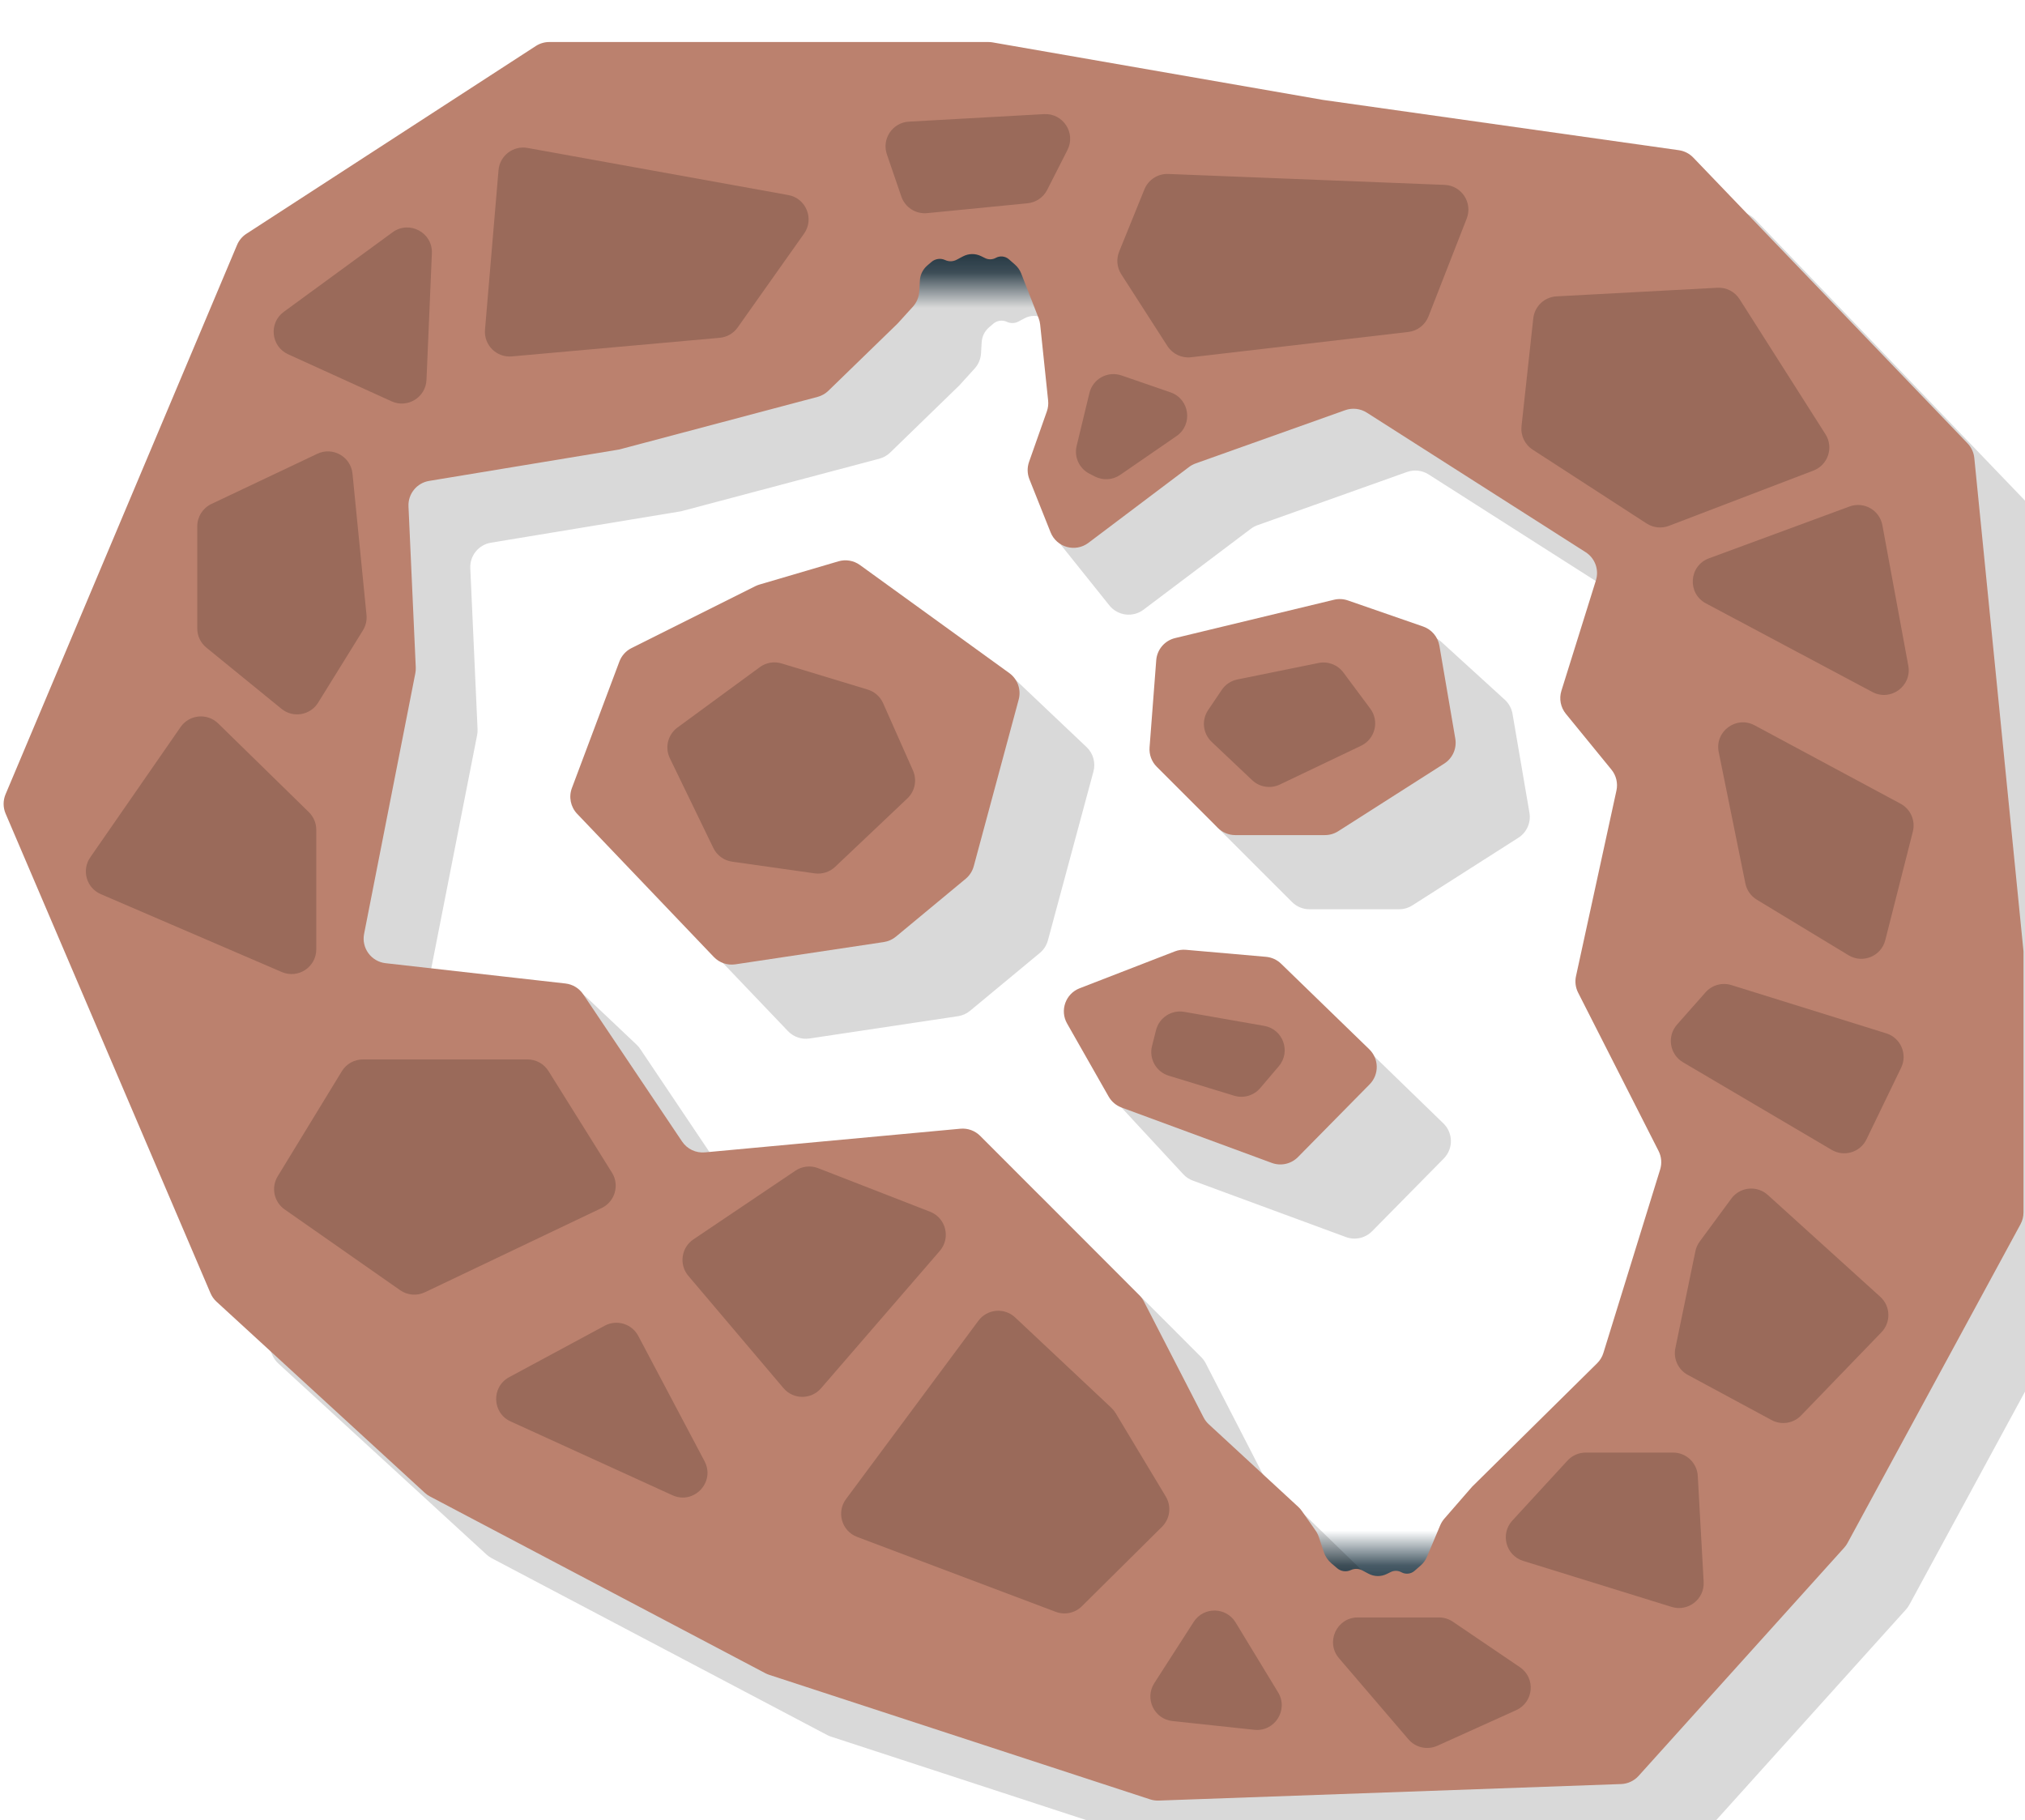 <svg width="8192" height="7363" viewBox="0 0 8192 7363" fill="none" xmlns="http://www.w3.org/2000/svg">
<g id="walls" clip-path="url(#clip0_2245_1271)">
<rect id="exitDarkness" x="3542" y="942" width="780" height="303" fill="url(#paint0_linear_2245_1271)"/>
<rect id="exitDarkness_2" width="780" height="303" transform="matrix(1 0 0 -1 5182 6495)" fill="url(#paint1_linear_2245_1271)"/>
<g id="Group 127">
<path id="shadow" fill-rule="evenodd" clip-rule="evenodd" d="M4265.51 421.482C4259.85 420.496 4254.11 420 4248.36 420H2472.1C2452.78 420 2433.88 425.595 2417.67 436.109L1246.79 1195.77C1229.98 1206.67 1216.84 1222.37 1209.06 1240.83L272.477 3463.4C261.947 3488.39 262.016 3516.58 272.669 3541.52L1101.53 5481.68C1107.11 5494.74 1115.41 5506.47 1125.88 5516.07L1968.46 6289.25C1974.8 6295.06 1981.85 6300.03 1989.45 6304.03L3346 7019.05C3350.99 7021.68 3356.19 7023.88 3361.55 7025.63L4902.61 7529.48C4913.78 7533.13 4925.51 7534.79 4937.26 7534.37L6808.14 7467.51C6835.22 7466.55 6860.74 7454.64 6878.87 7434.51L7710.56 6511.31C7715.84 6505.46 7720.4 6499 7724.16 6492.08L8423.8 5202.81C8431.75 5188.17 8435.91 5171.77 8435.91 5155.12V4098.5L8236.93 2102.89C8234.71 2080.61 8225.07 2059.72 8209.57 2043.57L7099.93 887.433C7084.43 871.28 7063.95 860.797 7041.78 857.663L5601 654L4265.51 421.482ZM4421.23 1594.48C4443.09 1566.66 4448.62 1529.36 4435.78 1496.39L4381.34 1356.66C4375.92 1342.76 4367.24 1330.36 4356.02 1320.52L4331.6 1299.09C4316.83 1286.13 4295.53 1283.81 4278.32 1293.27C4264.96 1300.62 4248.85 1300.98 4235.18 1294.23L4219.13 1286.32C4195.81 1274.81 4168.39 1275.21 4145.41 1287.37L4119.74 1300.96C4105.42 1308.54 4088.37 1308.97 4073.69 1302.11C4055.31 1293.52 4033.6 1296.48 4018.2 1309.69L4001.27 1324.2C3983.52 1339.41 3972.71 1361.18 3971.32 1384.51L3968.61 1429.81C3967.24 1452.58 3958.13 1474.21 3942.79 1491.09L3881 1559.09L3601.26 1830.78C3588.96 1842.73 3573.8 1851.31 3557.23 1855.7L2755 2068.5L1986.11 2195.53C1936.13 2203.78 1900.22 2248.1 1902.51 2298.71L1931.96 2949.99C1932.32 2957.97 1931.72 2965.96 1930.18 2973.8L1731.43 3984.78C1717.54 4055.46 1780.67 4117.2 1851.03 4101.74L2280.27 4007.37C2312.63 4000.26 2346.41 4009.63 2370.47 4032.41L2575.42 4226.35C2580.79 4231.44 2585.58 4237.1 2589.7 4243.24L3009.39 4868.2C3029.8 4898.59 3065.18 4915.4 3101.63 4912.03L4135.22 4816.33C4164.85 4813.59 4194.17 4824.19 4215.2 4845.25L4859.48 5490.46C4866.78 5497.78 4872.91 5506.18 4877.64 5515.37L5117.64 5981.81C5123.82 5993.81 5132.36 6004.44 5142.75 6013.05L5255.5 6106.5L5503.21 6346.91C5507.73 6351.29 5511.82 6356.09 5515.43 6361.24L5572.11 6442.05C5577.68 6449.97 5582.06 6458.67 5585.12 6467.85L5605.74 6529.73C5611.47 6546.92 5621.77 6562.23 5635.53 6574.02L5659.2 6594.31C5674.6 6607.52 5696.31 6610.48 5714.69 6601.89C5729.37 6595.03 5746.42 6595.46 5760.74 6603.04L5786.41 6616.63C5809.39 6628.79 5836.81 6629.19 5860.13 6617.68L5876.18 6609.77C5889.85 6603.02 5905.96 6603.38 5919.32 6610.73C5936.54 6620.19 5957.83 6617.87 5972.6 6604.91L5997.77 6582.83C6008.51 6573.4 6016.97 6561.65 6022.52 6548.48L6076.29 6420.66C6080.41 6410.89 6086.04 6401.84 6093 6393.84L6205 6265L6711.15 5765.13C6722.87 5753.56 6731.55 5739.27 6736.41 5723.53L6966.02 4981.22C6973.7 4956.39 6971.42 4929.54 6959.64 4906.37L6634.14 4265.77C6623.7 4245.22 6620.68 4221.7 6625.59 4199.18L6790.03 3444.45C6796.06 3416.79 6790.08 3387.87 6773.58 3364.87L6547.56 3049.79C6526.79 3020.83 6523 2982.99 6537.62 2950.48L6693.54 2603.85C6713.9 2558.57 6697.96 2505.21 6656.11 2478.51L5779.24 1919.3C5753.22 1902.71 5720.99 1899.06 5691.92 1909.41L5086.92 2124.86C5077.36 2128.27 5068.38 2133.11 5060.28 2139.22L4626.06 2466.53C4582.86 2499.1 4521.61 2491.41 4487.8 2449.18L4276.29 2184.98C4269.15 2176.06 4263.59 2165.98 4259.85 2155.18L4192.34 1960.07C4181.22 1927.93 4187.2 1892.34 4208.21 1865.59L4421.23 1594.48ZM6142.51 3389.22L5713.6 3662.81C5697.54 3673.06 5678.88 3678.5 5659.82 3678.5H5297.42C5270.9 3678.5 5245.46 3667.96 5226.71 3649.21L4925.08 3347.58C4914.82 3337.32 4906.91 3324.94 4901.91 3311.31L4768.18 2946.72C4747.94 2891.54 4779.41 2830.89 4836.18 2815.69L5737.67 2574.15C5770.59 2565.33 5805.73 2573.89 5830.92 2596.85L6087.6 2830.85C6104.06 2845.85 6115.04 2865.92 6118.8 2887.88L6187.29 3288.04C6194.08 3327.7 6176.44 3367.57 6142.51 3389.22ZM5839.17 4544.82L5480.58 4196.88C5465.26 4182.02 5445.59 4172.45 5424.44 4169.57L4608.11 4058.44C4546.83 4050.1 4492.75 4098.82 4494.67 4160.64L4502.34 4407.12C4503.09 4431.22 4512.52 4454.25 4528.91 4471.95L4786.71 4750.4C4797.42 4761.97 4810.71 4770.84 4825.5 4776.29L5444.97 5004.68C5481.82 5018.27 5523.21 5009.02 5550.79 4981.05L5840.76 4686.78C5879.74 4647.23 5879.03 4583.49 5839.17 4544.82ZM3700.49 2568.33L3372.03 2664.99C3366.36 2666.66 3360.84 2668.83 3355.54 2671.48L2854.61 2921.95C2832.04 2933.23 2814.57 2952.63 2805.71 2976.25L2613.56 3488.22C2600.07 3524.16 2608.35 3564.65 2634.85 3592.41L3187.66 4171.46C3210.13 4194.99 3242.65 4206.13 3274.83 4201.29L3875.45 4111.14C3893.47 4108.43 3910.41 4100.85 3924.44 4089.22L4206.55 3855.28C4222.46 3842.08 4233.89 3824.29 4239.27 3804.33L4423.48 3121.08C4433.04 3085.61 4422.38 3047.75 4395.72 3022.47L4113.78 2755.24C4106.96 2748.78 4099.27 2743.31 4090.92 2738.99L3774.66 2575.44C3751.77 2563.61 3725.21 2561.06 3700.49 2568.33Z" fill="black" fill-opacity="0.15"/>
<path id="rock" fill-rule="evenodd" clip-rule="evenodd" d="M3998.36 170C4004.11 170 4009.85 170.496 4015.51 171.482L5351 404L6791.78 607.663C6813.95 610.797 6834.43 621.28 6849.93 637.433L7959.57 1793.57C7975.07 1809.72 7984.71 1830.61 7986.93 1852.89L8185.91 3848.5V4905.12C8185.91 4921.77 8181.75 4938.17 8173.8 4952.81L7474.16 6242.08C7470.4 6249 7465.84 6255.46 7460.56 6261.31L6628.87 7184.51C6610.74 7204.64 6585.22 7216.55 6558.14 7217.51L4687.26 7284.37C4675.51 7284.79 4663.78 7283.13 4652.61 7279.48L3111.55 6775.63C3106.19 6773.88 3100.99 6771.68 3096 6769.05L1739.45 6054.03C1731.85 6050.03 1724.8 6045.06 1718.46 6039.25L875.881 5266.07C865.414 5256.47 857.113 5244.74 851.532 5231.68L22.669 3291.52C12.016 3266.58 11.947 3238.39 22.477 3213.4L959.063 990.827C966.841 972.369 979.984 956.671 996.788 945.769L2167.67 186.109C2183.88 175.595 2202.78 170 2222.1 170H3998.36ZM4201.62 1287.07C4204.86 1295.38 4206.97 1304.08 4207.9 1312.95L4240.15 1620.59C4241.7 1635.34 4239.94 1650.26 4235.01 1664.26L4162.98 1868.58C4154.94 1891.42 4155.44 1916.39 4164.41 1938.88L4249.98 2153.38C4274.42 2214.63 4350.4 2235.87 4403.06 2196.18L4810.28 1889.22C4818.38 1883.11 4827.36 1878.27 4836.92 1874.86L5441.92 1659.41C5470.99 1649.06 5503.22 1652.71 5529.24 1669.3L6414.5 2233.87C6452.57 2258.14 6469.65 2304.92 6456.17 2348.02L6316.56 2794.62C6306.53 2826.7 6313.29 2861.67 6334.54 2887.7L6518.98 3113.62C6538.26 3137.24 6545.72 3168.36 6539.23 3198.15L6375.59 3949.18C6370.68 3971.7 6373.7 3995.22 6384.14 4015.77L6709.64 4656.37C6721.42 4679.54 6723.7 4706.39 6716.02 4731.22L6486.41 5473.53C6481.55 5489.27 6472.87 5503.56 6461.15 5515.13L5955 6015L5843 6143.84C5836.04 6151.84 5830.41 6160.89 5826.29 6170.66L5772.52 6298.48C5766.97 6311.65 5758.51 6323.4 5747.77 6332.83L5722.6 6354.91C5707.83 6367.87 5686.54 6370.19 5669.32 6360.73V6360.73C5655.96 6353.38 5639.85 6353.02 5626.18 6359.77L5610.13 6367.68C5586.81 6379.19 5559.39 6378.79 5536.41 6366.63L5510.74 6353.04C5496.42 6345.46 5479.37 6345.03 5464.69 6351.89V6351.89C5446.31 6360.48 5424.6 6357.52 5409.2 6344.31L5385.53 6324.02C5371.77 6312.23 5361.47 6296.92 5355.74 6279.73L5335.12 6217.85C5332.06 6208.67 5327.68 6199.97 5322.11 6192.05L5266.16 6112.28C5262.07 6106.44 5257.36 6101.06 5252.12 6096.23L4890 5762C4881.4 5754.06 4874.26 5744.68 4868.91 5734.27L4627.64 5265.37C4622.91 5256.18 4616.78 5247.78 4609.48 5240.46L3965.2 4595.25C3944.17 4574.19 3914.85 4563.59 3885.22 4566.33L2851.63 4662.03C2815.18 4665.4 2779.8 4648.59 2759.39 4618.2L2359.31 4022.43C2342.94 3998.05 2316.68 3982.1 2287.5 3978.81L1559.84 3896.67C1501.76 3890.12 1461.66 3835.36 1472.93 3778.01L1680.18 2723.8C1681.72 2715.96 1682.32 2707.97 1681.96 2699.99L1652.51 2048.71C1650.22 1998.1 1686.13 1953.78 1736.11 1945.53L2505 1818.5L3307.23 1605.7C3323.8 1601.31 3338.96 1592.73 3351.26 1580.78L3631 1309.09L3692.79 1241.09C3708.13 1224.21 3717.24 1202.58 3718.61 1179.81L3721.32 1134.51C3722.71 1111.18 3733.52 1089.41 3751.27 1074.2L3768.2 1059.69C3783.6 1046.48 3805.31 1043.52 3823.69 1052.11V1052.11C3838.37 1058.97 3855.42 1058.54 3869.74 1050.96L3895.41 1037.37C3918.39 1025.21 3945.81 1024.81 3969.13 1036.32L3985.18 1044.23C3998.85 1050.98 4014.96 1050.62 4028.32 1043.27V1043.27C4045.54 1033.81 4066.83 1036.13 4081.6 1049.09L4106.02 1070.52C4117.24 1080.36 4125.92 1092.76 4131.34 1106.66L4201.62 1287.07Z" fill="#BB816E"/>
<path id="wall" d="M5413.6 3362.81L5842.51 3089.22C5876.44 3067.57 5894.08 3027.7 5887.29 2988.04L5822.97 2612.25C5816.82 2576.32 5791.6 2546.58 5757.16 2534.64L5452.7 2429.1C5434.61 2422.83 5415.11 2421.89 5396.5 2426.38L4753.71 2581.44C4711.56 2591.61 4680.76 2627.79 4677.46 2671.03L4650.5 3023.67C4648.28 3052.76 4658.87 3081.37 4679.5 3102L4926.71 3349.21C4945.46 3367.96 4970.9 3378.5 4997.42 3378.5H5359.82C5378.88 3378.5 5397.53 3373.06 5413.6 3362.81Z" fill="#BB816E"/>
<path id="wall_2" d="M5539.17 4244.82L5182.51 3898.75C5166.01 3882.74 5144.5 3872.9 5121.59 3870.9L4797.66 3842.53C4782.42 3841.19 4767.08 3843.37 4752.82 3848.9L4367.65 3998.11C4310.68 4020.17 4286.64 4087.71 4316.85 4140.8L4484.94 4436.26C4496.6 4456.76 4515.14 4472.47 4537.27 4480.63L5144.97 4704.68C5181.82 4718.27 5223.22 4709.02 5250.79 4681.05L5540.76 4386.78C5579.74 4347.23 5579.03 4283.49 5539.17 4244.82Z" fill="#BB816E"/>
<path id="wall_3" d="M3072.03 2364.99L3391.91 2270.86C3421.61 2262.12 3453.68 2267.62 3478.76 2285.77L4083.11 2723.06C4116.76 2747.4 4131.85 2790.01 4121.04 2830.11L3939.27 3504.33C3933.89 3524.29 3922.46 3542.08 3906.55 3555.28L3624.44 3789.22C3610.41 3800.85 3593.47 3808.43 3575.45 3811.14L2974.83 3901.29C2942.65 3906.13 2910.13 3894.99 2887.66 3871.46L2334.85 3292.41C2308.35 3264.65 2300.07 3224.16 2313.56 3188.22L2505.71 2676.25C2514.57 2652.63 2532.04 2633.23 2554.61 2621.95L3055.54 2371.48C3060.84 2368.83 3066.36 2366.66 3072.03 2364.99Z" fill="#BB816E"/>
<g id="inside">
<path d="M2984.19 1324.78L3252.75 945.242C3295.03 885.503 3260.92 802.082 3188.9 789.073L2134.14 598.536C2076.14 588.057 2021.7 629.768 2016.72 688.501L1962.05 1333.84C1956.81 1395.76 2008.71 1447.42 2070.61 1441.88L2911.48 1366.62C2940.68 1364.01 2967.26 1348.71 2984.19 1324.78Z" fill="#9A6A5A"/>
<path d="M4722.77 1400.04L4536.04 1109.61C4518.46 1082.27 4515.27 1048.08 4527.48 1017.95L4629.6 766.12C4645.44 727.048 4684.09 702.11 4726.22 703.775L5844.23 747.957C5912.9 750.671 5958.43 820.244 5933.43 884.259L5778.87 1280C5765.41 1314.46 5734.03 1338.67 5697.29 1342.95L4818.45 1445.29C4780.54 1449.7 4743.41 1432.15 4722.77 1400.04Z" fill="#9A6A5A"/>
<path d="M3646.35 795.171L3587.82 624.42C3566.33 561.72 3610.67 495.839 3676.85 492.149L4223.6 461.667C4300.57 457.376 4353.24 538.102 4318.32 606.819L4236.33 768.144C4220.86 798.579 4190.94 819.02 4156.96 822.358L3750.72 862.266C3704.59 866.799 3661.38 839.026 3646.35 795.171Z" fill="#9A6A5A"/>
<path d="M6155.18 1724.25L6202.78 1287.97C6208.1 1239.26 6247.92 1201.58 6296.85 1198.96L6947.64 1164.12C6983.69 1162.19 7017.99 1179.85 7037.36 1210.32L7384.8 1756.68C7418.74 1810.06 7395.22 1881.14 7336.13 1903.74L6751.46 2127.35C6721.64 2138.76 6688.15 2135.23 6661.36 2117.86L6200.21 1819.01C6168.5 1798.46 6151.09 1761.8 6155.18 1724.25Z" fill="#9A6A5A"/>
<path d="M7482.1 2049.08L6913.37 2258.8C6832.34 2288.67 6824.74 2400.3 6900.96 2440.89L7574.56 2799.58C7648.44 2838.93 7735.08 2775.5 7719.9 2693.17L7615.04 2124.76C7603.79 2063.76 7540.3 2027.62 7482.1 2049.08Z" fill="#9A6A5A"/>
<path d="M7688.67 3251.53L7098.2 2934.33C7023.58 2894.24 6936.03 2959.29 6952.88 3042.31L7060.79 3574.07C7066.34 3601.43 7083.08 3625.23 7106.97 3639.7L7477.99 3864.51C7535.44 3899.32 7610.2 3868.71 7626.73 3803.59L7738.28 3364.23C7749.57 3319.73 7729.12 3273.25 7688.67 3251.53Z" fill="#9A6A5A"/>
<path d="M6784.24 4145.16L6899.63 4014.54C6925.71 3985 6966.71 3973.54 7004.33 3985.27L7630.69 4180.47C7689.04 4198.65 7717.57 4264.46 7690.96 4319.48L7550.76 4609.29C7525.31 4661.91 7460.35 4681.58 7409.98 4651.91L6808.43 4297.52C6754.28 4265.62 6742.63 4192.26 6784.24 4145.16Z" fill="#9A6A5A"/>
<path d="M6777.56 5454.09L6858.57 5061.93C6861.49 5047.81 6867.43 5034.49 6875.97 5022.88L7003.89 4849.12C7039 4801.43 7107.64 4794.53 7151.54 4834.28L7606.45 5246.19C7648.33 5284.1 7650.51 5349.15 7611.27 5389.78L7286.17 5726.46C7255.03 5758.71 7206.23 5766.29 7166.77 5745.01L6828.03 5562.34C6789.14 5541.37 6768.62 5497.36 6777.56 5454.09Z" fill="#9A6A5A"/>
<path d="M6118.03 6151.6L6341.29 5908.81C6360.22 5888.22 6386.92 5876.5 6414.9 5876.5H6768.39C6821.47 5876.5 6865.3 5917.97 6868.24 5970.96L6892.03 6399.86C6895.89 6469.45 6829.16 6521.55 6762.58 6500.92L6162.04 6314.81C6091.89 6293.07 6068.32 6205.66 6118.03 6151.6Z" fill="#9A6A5A"/>
<path d="M5821.29 6543.5H5492.79C5407.38 6543.5 5361.28 6643.67 5416.84 6708.54L5697.72 7036.53C5726.63 7070.29 5774.34 7080.92 5814.85 7062.62L6133.65 6918.58C6204.9 6886.39 6213.31 6788.57 6148.61 6744.69L5877.42 6560.74C5860.85 6549.51 5841.3 6543.5 5821.29 6543.5Z" fill="#9A6A5A"/>
<path d="M5170.5 6846.68L4998.55 6563.68C4960.18 6500.54 4868.95 6499.37 4828.98 6561.51L4669.69 6809.17C4629.44 6871.75 4669.19 6954.8 4743.18 6962.7L5074.43 6998.04C5156.77 7006.83 5213.5 6917.45 5170.5 6846.68Z" fill="#9A6A5A"/>
<path d="M1279.5 3840.59V3357.07C1279.5 3330.16 1268.66 3304.4 1249.43 3285.58L882.656 2926.81C838.391 2883.51 765.814 2890.44 730.54 2941.33L365.147 3468.51C329.147 3520.46 349.754 3592.35 407.803 3617.33L1139.97 3932.45C1205.97 3960.85 1279.5 3912.45 1279.5 3840.59Z" fill="#9A6A5A"/>
<path d="M1138.77 2867.62L834.839 2620.01C811.528 2601.02 798 2572.55 798 2542.48V2129.27C798 2090.63 820.258 2055.45 855.172 2038.9L1283.67 1835.82C1346.19 1806.19 1419.18 1847.47 1426.01 1916.32L1482.66 2487.77C1484.83 2509.65 1479.73 2531.62 1468.15 2550.31L1286.94 2842.76C1255.16 2894.05 1185.55 2905.73 1138.77 2867.62Z" fill="#9A6A5A"/>
<path d="M1584 1623.59L1165.66 1433.31C1096.04 1401.64 1086.3 1306.71 1148.04 1261.56L1588.21 939.692C1655.87 890.219 1750.72 940.932 1747.15 1024.67L1725.32 1536.83C1722.3 1607.67 1648.55 1652.95 1584 1623.59Z" fill="#9A6A5A"/>
<path d="M2740.69 2943.23L3073.68 2699.07C3099.06 2680.45 3131.73 2674.88 3161.85 2684.02L3510.2 2789.71C3538.01 2798.15 3560.78 2818.27 3572.57 2844.83L3693.33 3116.92C3710.52 3155.63 3701.45 3200.96 3670.7 3230.09L3378.52 3506.83C3356.39 3527.79 3325.92 3537.51 3295.74 3533.24L2961.75 3485.97C2928.78 3481.3 2900.29 3460.53 2885.77 3430.56L2709.83 3067.48C2688.79 3024.04 2701.77 2971.77 2740.69 2943.23Z" fill="#9A6A5A"/>
<path d="M4887.44 2872.69L4942.61 2790.93C4957.28 2769.18 4979.9 2754.08 5005.61 2748.86L5334.28 2682.13C5372.26 2674.42 5411.27 2689.35 5434.4 2720.44L5543.42 2866.96C5581.01 2917.48 5563.11 2989.76 5506.28 3016.89L5177.43 3173.93C5140.11 3191.75 5095.68 3184.76 5065.63 3156.35L4901.63 3001.28C4866.08 2967.66 4860.07 2913.25 4887.44 2872.69Z" fill="#9A6A5A"/>
<path d="M4716.05 6054.24L4513.14 5716.78C4508.4 5708.9 4502.6 5701.72 4495.91 5695.43L4106.83 5329.89C4063.25 5288.94 3993.71 5295.14 3958.07 5343.16L3422.49 6064.6C3382.9 6117.93 3405.34 6194.33 3467.49 6217.77L4270.9 6520.83C4307.51 6534.64 4348.82 6525.82 4376.61 6498.27L4700.77 6176.77C4733.49 6144.32 4739.8 6093.72 4716.05 6054.24Z" fill="#9A6A5A"/>
<path d="M3762.44 4902.12L3309.74 4725.97C3279.21 4714.09 3244.79 4717.92 3217.62 4736.22L2805.13 5014.03C2755.71 5047.31 2746.17 5116.15 2784.69 5161.61L3169.46 5615.75C3209.15 5662.59 3281.27 5662.95 3321.41 5616.51L3801.84 5060.7C3847.02 5008.43 3826.84 4927.17 3762.44 4902.12Z" fill="#9A6A5A"/>
<path d="M2475.62 4743.96L2218.87 4333.01C2200.6 4303.77 2168.55 4286 2134.06 4286H1468.12C1433.26 4286 1400.92 4304.15 1382.76 4333.91L1123.45 4758.8C1095.93 4803.88 1108.22 4862.58 1151.5 4892.85L1618.75 5219.61C1648.26 5240.25 1686.59 5243.42 1719.09 5227.93L2433.85 4887.22C2487.75 4861.52 2507.27 4794.61 2475.62 4743.96Z" fill="#9A6A5A"/>
<path d="M2850.18 5911.38L2582.11 5404.57C2556.15 5355.49 2495.17 5336.95 2446.29 5363.29L2059.74 5571.52C1986.98 5610.72 1990.47 5716.25 2065.67 5750.54L2720.29 6049.12C2807.13 6088.73 2894.81 5995.76 2850.18 5911.38Z" fill="#9A6A5A"/>
<path d="M5114.38 4150.3L4790.91 4093.54C4739.36 4084.49 4689.55 4116.73 4676.69 4167.46L4660.41 4231.66C4647.3 4283.37 4677.09 4336.26 4728.1 4351.86L4992.67 4432.78C5030.81 4444.45 5072.23 4432.33 5098.08 4401.96L5173.26 4313.59C5223.36 4254.7 5190.54 4163.66 5114.38 4150.3Z" fill="#9A6A5A"/>
<path d="M4759.45 1764.28L4531.66 1921.15C4501.38 1942 4462.1 1944.55 4429.37 1927.8L4407.12 1916.41C4365.99 1895.34 4344.65 1848.84 4355.49 1803.92L4407.17 1589.96C4421.02 1532.61 4481.24 1499.66 4537.01 1518.91L4735.37 1587.39C4812.91 1614.16 4827.01 1717.76 4759.45 1764.28Z" fill="#9A6A5A"/>
</g>
</g>
</g>
<defs>
<linearGradient id="paint0_linear_2245_1271" x1="3932" y1="942" x2="3932" y2="1245" gradientUnits="userSpaceOnUse">
<stop stop-color="#0E2736"/>
<stop offset="0.535" stop-color="#0E2736" stop-opacity="0.76"/>
<stop offset="1" stop-color="#0E2736" stop-opacity="0"/>
</linearGradient>
<linearGradient id="paint1_linear_2245_1271" x1="390" y1="0" x2="390" y2="303" gradientUnits="userSpaceOnUse">
<stop stop-color="#0E2736"/>
<stop offset="0.535" stop-color="#0E2736" stop-opacity="0.76"/>
<stop offset="1" stop-color="#0E2736" stop-opacity="0"/>
</linearGradient>
<clipPath id="clip0_2245_1271">
<rect width="8192" height="7363" fill="white"/>
</clipPath>
</defs>
</svg>
